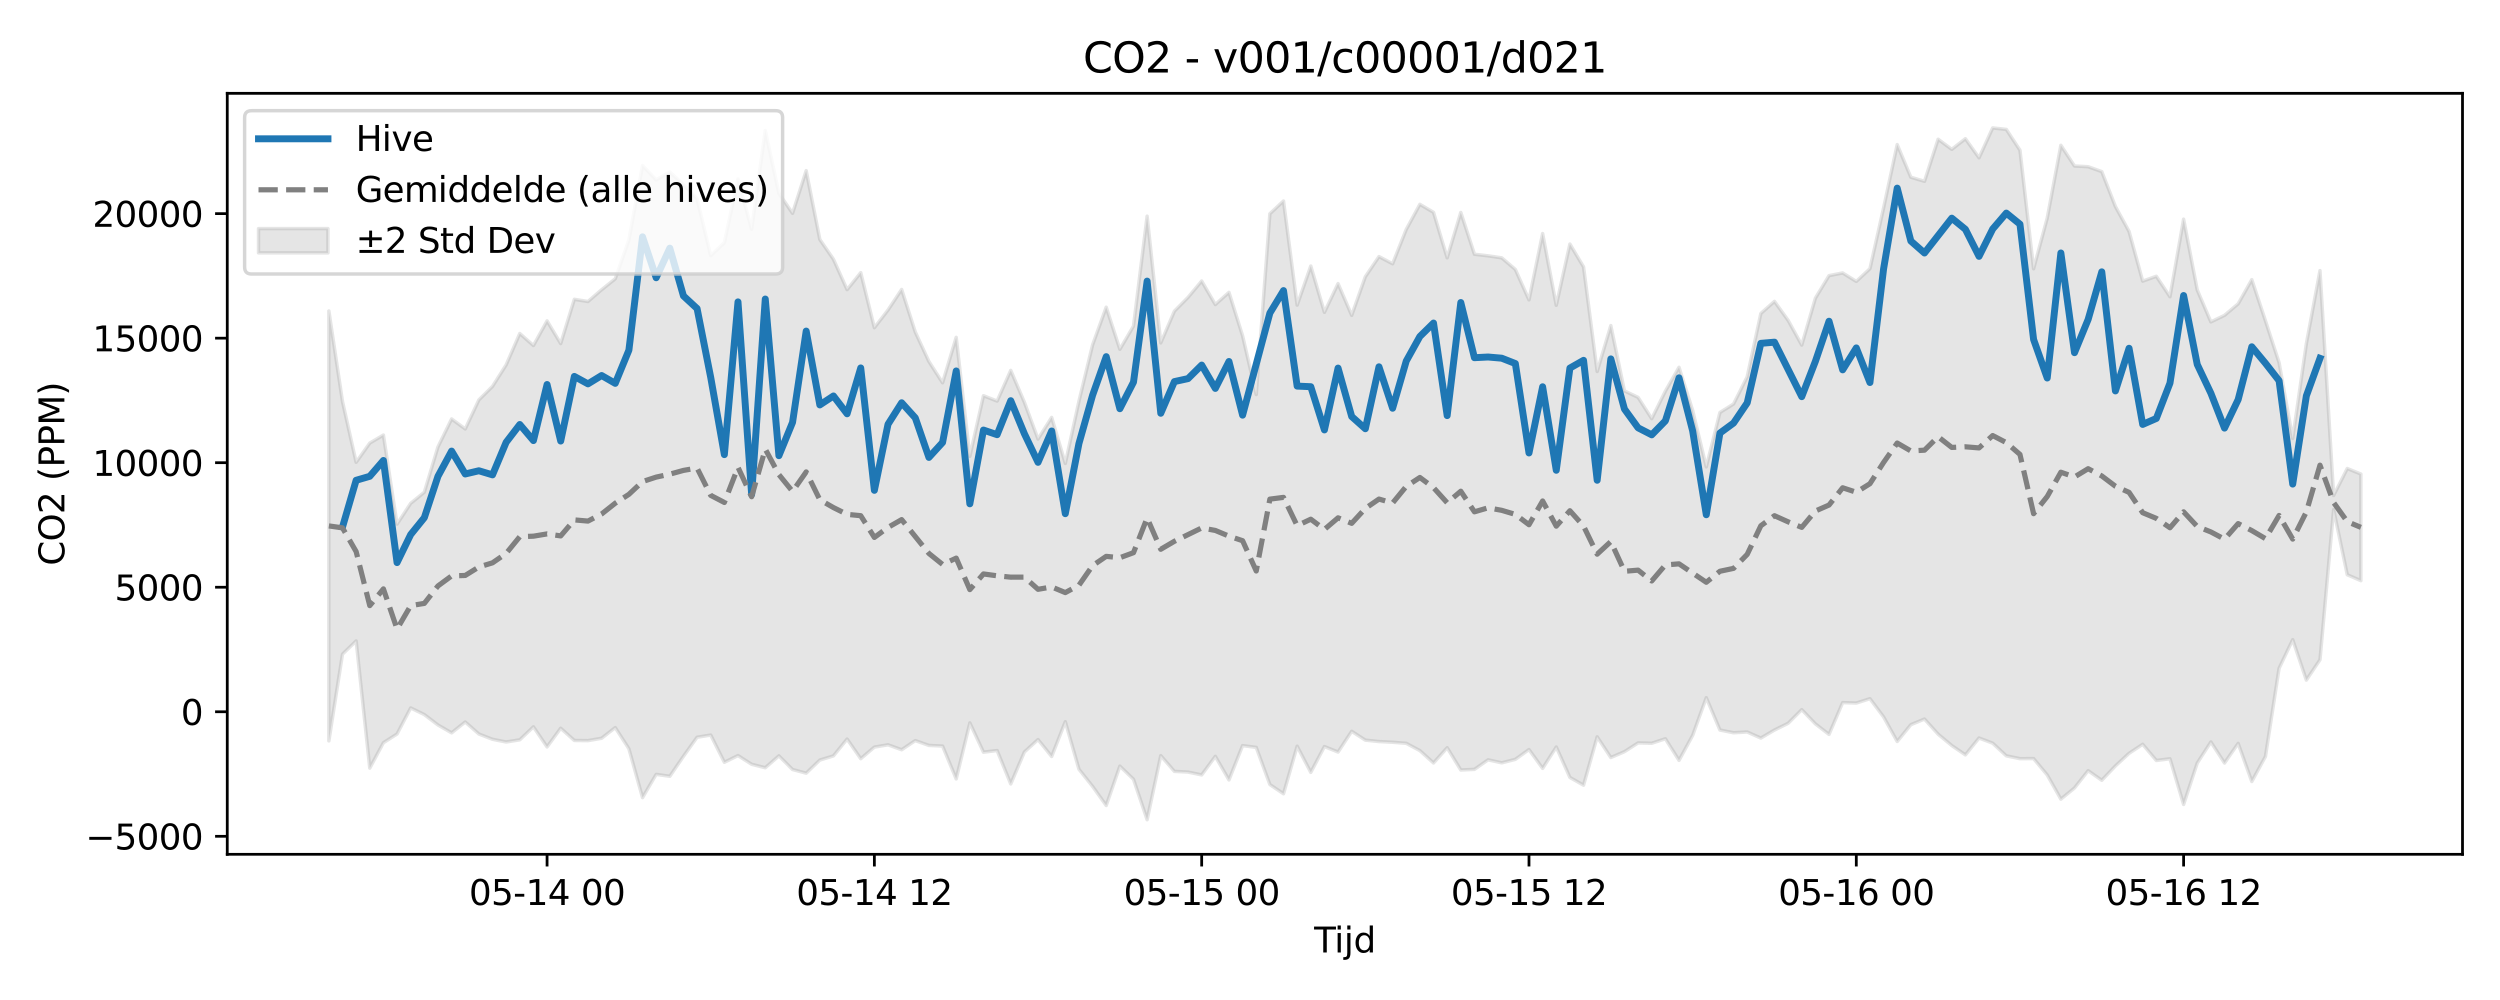 <?xml version="1.0" encoding="utf-8" standalone="no"?>
<!DOCTYPE svg PUBLIC "-//W3C//DTD SVG 1.1//EN"
  "http://www.w3.org/Graphics/SVG/1.1/DTD/svg11.dtd">
<svg xmlns:xlink="http://www.w3.org/1999/xlink" width="720pt" height="288pt" viewBox="0 0 720 288" xmlns="http://www.w3.org/2000/svg" version="1.1">
 <defs>
  <style type="text/css">*{stroke-linejoin: round; stroke-linecap: butt}</style>
 </defs>
 <g id="figure_1">
  <g id="patch_1">
   <path d="M 0 288 
L 720 288 
L 720 0 
L 0 0 
z
" style="fill: #ffffff"/>
  </g>
  <g id="axes_1">
   <g id="patch_2">
    <path d="M 65.45 246.04 
L 709.2 246.04 
L 709.2 26.88 
L 65.45 26.88 
z
" style="fill: #ffffff"/>
   </g>
   <g id="FillBetweenPolyCollection_1">
    <defs>
     <path id="ma32f257ff5" d="M 94.711 -198.447 
L 94.711 -74.626 
L 98.639 -99.602 
L 102.567 -103.414 
L 106.494 -66.781 
L 110.422 -74.093 
L 114.35 -76.608 
L 118.278 -84.115 
L 122.205 -82.2 
L 126.133 -79.205 
L 130.061 -76.936 
L 133.988 -80.07 
L 137.916 -76.602 
L 141.844 -75.081 
L 145.771 -74.31 
L 149.699 -74.932 
L 153.627 -78.669 
L 157.555 -72.883 
L 161.482 -78.271 
L 165.41 -74.74 
L 169.338 -74.696 
L 173.265 -75.38 
L 177.193 -78.455 
L 181.121 -72.366 
L 185.048 -58.282 
L 188.976 -64.98 
L 192.904 -64.428 
L 196.832 -70.179 
L 200.759 -75.676 
L 204.687 -76.299 
L 208.615 -68.459 
L 212.542 -70.396 
L 216.47 -67.886 
L 220.398 -66.885 
L 224.325 -70.323 
L 228.253 -66.376 
L 232.181 -65.325 
L 236.109 -69.101 
L 240.036 -70.3 
L 243.964 -75.153 
L 247.892 -69.49 
L 251.819 -72.833 
L 255.747 -73.496 
L 259.675 -72.071 
L 263.602 -74.712 
L 267.53 -73.316 
L 271.458 -73.139 
L 275.386 -63.67 
L 279.313 -79.808 
L 283.241 -71.37 
L 287.169 -71.847 
L 291.096 -62.222 
L 295.024 -71.43 
L 298.952 -75.004 
L 302.879 -70.126 
L 306.807 -80.148 
L 310.735 -66.465 
L 314.663 -61.518 
L 318.59 -56.016 
L 322.518 -67.358 
L 326.446 -63.566 
L 330.373 -51.922 
L 334.301 -70.375 
L 338.229 -65.839 
L 342.156 -65.643 
L 346.084 -64.826 
L 350.012 -70.174 
L 353.94 -63.376 
L 357.867 -73.263 
L 361.795 -72.746 
L 365.723 -62.05 
L 369.65 -59.396 
L 373.578 -73.09 
L 377.506 -65.553 
L 381.433 -72.99 
L 385.361 -71.408 
L 389.289 -77.386 
L 393.217 -74.839 
L 397.144 -74.431 
L 401.072 -74.228 
L 405 -73.925 
L 408.927 -71.822 
L 412.855 -68.265 
L 416.783 -72.653 
L 420.71 -66.238 
L 424.638 -66.418 
L 428.566 -69.169 
L 432.494 -68.306 
L 436.421 -69.302 
L 440.349 -72.132 
L 444.277 -66.703 
L 448.204 -72.861 
L 452.132 -64.097 
L 456.06 -61.862 
L 459.987 -75.792 
L 463.915 -69.828 
L 467.843 -71.517 
L 471.771 -74.045 
L 475.698 -73.94 
L 479.626 -75.235 
L 483.554 -69.012 
L 487.481 -76.202 
L 491.409 -87.072 
L 495.337 -77.752 
L 499.264 -76.963 
L 503.192 -77.187 
L 507.12 -75.434 
L 511.048 -77.743 
L 514.975 -79.683 
L 518.903 -83.624 
L 522.831 -79.524 
L 526.758 -76.484 
L 530.686 -85.646 
L 534.614 -85.521 
L 538.541 -86.777 
L 542.469 -81.529 
L 546.397 -74.449 
L 550.325 -79.289 
L 554.252 -80.915 
L 558.18 -76.555 
L 562.108 -73.286 
L 566.035 -70.595 
L 569.963 -75.454 
L 573.891 -73.965 
L 577.818 -70.311 
L 581.746 -69.505 
L 585.674 -69.524 
L 589.602 -64.808 
L 593.529 -57.842 
L 597.457 -61.063 
L 601.385 -66.044 
L 605.312 -63.276 
L 609.24 -67.404 
L 613.168 -71.04 
L 617.095 -73.646 
L 621.023 -68.979 
L 624.951 -69.474 
L 628.879 -56.308 
L 632.806 -68.233 
L 636.734 -74.312 
L 640.662 -68.246 
L 644.589 -73.902 
L 648.517 -62.924 
L 652.445 -70.121 
L 656.372 -95.517 
L 660.3 -103.771 
L 664.228 -92.13 
L 668.156 -97.988 
L 672.083 -141.243 
L 676.011 -122.466 
L 679.939 -120.766 
L 679.939 -151.469 
L 679.939 -151.469 
L 676.011 -153.074 
L 672.083 -145.294 
L 668.156 -210.074 
L 664.228 -189.001 
L 660.3 -161.713 
L 656.372 -183.57 
L 652.445 -195.626 
L 648.517 -207.461 
L 644.589 -200.502 
L 640.662 -197.186 
L 636.734 -195.291 
L 632.806 -204.503 
L 628.879 -224.881 
L 624.951 -202.535 
L 621.023 -208.434 
L 617.095 -207.035 
L 613.168 -221.353 
L 609.24 -228.522 
L 605.312 -238.578 
L 601.385 -239.986 
L 597.457 -240.192 
L 593.529 -246.159 
L 589.602 -225.201 
L 585.674 -210.596 
L 581.746 -244.747 
L 577.818 -250.734 
L 573.891 -251.158 
L 569.963 -242.551 
L 566.035 -248.047 
L 562.108 -244.994 
L 558.18 -247.901 
L 554.252 -235.784 
L 550.325 -236.961 
L 546.397 -246.359 
L 542.469 -228.104 
L 538.541 -210.613 
L 534.614 -206.952 
L 530.686 -209.394 
L 526.758 -208.617 
L 522.831 -202.129 
L 518.903 -188.618 
L 514.975 -195.745 
L 511.048 -201.209 
L 507.12 -197.718 
L 503.192 -179.487 
L 499.264 -171.655 
L 495.337 -169.2 
L 491.409 -153.536 
L 487.481 -169.801 
L 483.554 -182.22 
L 479.626 -175.342 
L 475.698 -167.423 
L 471.771 -173.556 
L 467.843 -175.422 
L 463.915 -194.235 
L 459.987 -181.004 
L 456.06 -211.136 
L 452.132 -217.717 
L 448.204 -200.076 
L 444.277 -220.736 
L 440.349 -201.631 
L 436.421 -210.402 
L 432.494 -213.745 
L 428.566 -214.321 
L 424.638 -214.778 
L 420.71 -226.817 
L 416.783 -213.743 
L 412.855 -226.844 
L 408.927 -229.158 
L 405 -221.926 
L 401.072 -212.033 
L 397.144 -214.105 
L 393.217 -208.302 
L 389.289 -197.178 
L 385.361 -206.328 
L 381.433 -198.048 
L 377.506 -211.383 
L 373.578 -200.125 
L 369.65 -230.116 
L 365.723 -226.444 
L 361.795 -174.367 
L 357.867 -191.289 
L 353.94 -203.805 
L 350.012 -200.29 
L 346.084 -207.072 
L 342.156 -202.358 
L 338.229 -198.39 
L 334.301 -189.245 
L 330.373 -225.744 
L 326.446 -194.085 
L 322.518 -187.406 
L 318.59 -199.525 
L 314.663 -188.665 
L 310.735 -172.435 
L 306.807 -154.523 
L 302.879 -167.793 
L 298.952 -161.553 
L 295.024 -172.149 
L 291.096 -181.331 
L 287.169 -172.491 
L 283.241 -174.036 
L 279.313 -156.578 
L 275.386 -190.845 
L 271.458 -177.748 
L 267.53 -183.89 
L 263.602 -192.369 
L 259.675 -204.636 
L 255.747 -198.715 
L 251.819 -193.614 
L 247.892 -209.475 
L 243.964 -204.58 
L 240.036 -213.331 
L 236.109 -219.032 
L 232.181 -238.853 
L 228.253 -226.566 
L 224.325 -232.303 
L 220.398 -250.433 
L 216.47 -222.001 
L 212.542 -236.45 
L 208.615 -218.122 
L 204.687 -214.371 
L 200.759 -230.733 
L 196.832 -234.868 
L 192.904 -238.453 
L 188.976 -236.205 
L 185.048 -240.324 
L 181.121 -218.889 
L 177.193 -207.709 
L 173.265 -204.557 
L 169.338 -201.164 
L 165.41 -201.804 
L 161.482 -189.048 
L 157.555 -195.589 
L 153.627 -188.488 
L 149.699 -191.953 
L 145.771 -182.917 
L 141.844 -176.728 
L 137.916 -172.826 
L 133.988 -164.465 
L 130.061 -167.34 
L 126.133 -159.29 
L 122.205 -146.241 
L 118.278 -143.046 
L 114.35 -137.051 
L 110.422 -162.708 
L 106.494 -160.389 
L 102.567 -154.866 
L 98.639 -172.359 
L 94.711 -198.447 
z
" style="stroke: #808080; stroke-opacity: 0.2"/>
    </defs>
    <g clip-path="url(#p69c8f4698e)">
     <use xlink:href="#ma32f257ff5" x="0" y="288" style="fill: #808080; fill-opacity: 0.2; stroke: #808080; stroke-opacity: 0.2"/>
    </g>
   </g>
   <g id="matplotlib.axis_1">
    <g id="xtick_1">
     <g id="line2d_1">
      <defs>
       <path id="mec4ea24f17" d="M 0 0 
L 0 3.5 
" style="stroke: #000000; stroke-width: 0.8"/>
      </defs>
      <g>
       <use xlink:href="#mec4ea24f17" x="157.555" y="246.04" style="stroke: #000000; stroke-width: 0.8"/>
      </g>
     </g>
     <g id="text_1">
      <!-- 05-14 00 -->
      <g transform="translate(135.074 260.638) scale(0.1 -0.1)">
       <defs>
        <path id="DejaVuSans-30" d="M 2034 4250 
Q 1547 4250 1301 3770 
Q 1056 3291 1056 2328 
Q 1056 1369 1301 889 
Q 1547 409 2034 409 
Q 2525 409 2770 889 
Q 3016 1369 3016 2328 
Q 3016 3291 2770 3770 
Q 2525 4250 2034 4250 
z
M 2034 4750 
Q 2819 4750 3233 4129 
Q 3647 3509 3647 2328 
Q 3647 1150 3233 529 
Q 2819 -91 2034 -91 
Q 1250 -91 836 529 
Q 422 1150 422 2328 
Q 422 3509 836 4129 
Q 1250 4750 2034 4750 
z
" transform="scale(0.016)"/>
        <path id="DejaVuSans-35" d="M 691 4666 
L 3169 4666 
L 3169 4134 
L 1269 4134 
L 1269 2991 
Q 1406 3038 1543 3061 
Q 1681 3084 1819 3084 
Q 2600 3084 3056 2656 
Q 3513 2228 3513 1497 
Q 3513 744 3044 326 
Q 2575 -91 1722 -91 
Q 1428 -91 1123 -41 
Q 819 9 494 109 
L 494 744 
Q 775 591 1075 516 
Q 1375 441 1709 441 
Q 2250 441 2565 725 
Q 2881 1009 2881 1497 
Q 2881 1984 2565 2268 
Q 2250 2553 1709 2553 
Q 1456 2553 1204 2497 
Q 953 2441 691 2322 
L 691 4666 
z
" transform="scale(0.016)"/>
        <path id="DejaVuSans-2d" d="M 313 2009 
L 1997 2009 
L 1997 1497 
L 313 1497 
L 313 2009 
z
" transform="scale(0.016)"/>
        <path id="DejaVuSans-31" d="M 794 531 
L 1825 531 
L 1825 4091 
L 703 3866 
L 703 4441 
L 1819 4666 
L 2450 4666 
L 2450 531 
L 3481 531 
L 3481 0 
L 794 0 
L 794 531 
z
" transform="scale(0.016)"/>
        <path id="DejaVuSans-34" d="M 2419 4116 
L 825 1625 
L 2419 1625 
L 2419 4116 
z
M 2253 4666 
L 3047 4666 
L 3047 1625 
L 3713 1625 
L 3713 1100 
L 3047 1100 
L 3047 0 
L 2419 0 
L 2419 1100 
L 313 1100 
L 313 1709 
L 2253 4666 
z
" transform="scale(0.016)"/>
        <path id="DejaVuSans-20" transform="scale(0.016)"/>
       </defs>
       <use xlink:href="#DejaVuSans-30"/>
       <use xlink:href="#DejaVuSans-35" transform="translate(63.623 0)"/>
       <use xlink:href="#DejaVuSans-2d" transform="translate(127.246 0)"/>
       <use xlink:href="#DejaVuSans-31" transform="translate(163.33 0)"/>
       <use xlink:href="#DejaVuSans-34" transform="translate(226.953 0)"/>
       <use xlink:href="#DejaVuSans-20" transform="translate(290.576 0)"/>
       <use xlink:href="#DejaVuSans-30" transform="translate(322.363 0)"/>
       <use xlink:href="#DejaVuSans-30" transform="translate(385.986 0)"/>
      </g>
     </g>
    </g>
    <g id="xtick_2">
     <g id="line2d_2">
      <g>
       <use xlink:href="#mec4ea24f17" x="251.819" y="246.04" style="stroke: #000000; stroke-width: 0.8"/>
      </g>
     </g>
     <g id="text_2">
      <!-- 05-14 12 -->
      <g transform="translate(229.339 260.638) scale(0.1 -0.1)">
       <defs>
        <path id="DejaVuSans-32" d="M 1228 531 
L 3431 531 
L 3431 0 
L 469 0 
L 469 531 
Q 828 903 1448 1529 
Q 2069 2156 2228 2338 
Q 2531 2678 2651 2914 
Q 2772 3150 2772 3378 
Q 2772 3750 2511 3984 
Q 2250 4219 1831 4219 
Q 1534 4219 1204 4116 
Q 875 4013 500 3803 
L 500 4441 
Q 881 4594 1212 4672 
Q 1544 4750 1819 4750 
Q 2544 4750 2975 4387 
Q 3406 4025 3406 3419 
Q 3406 3131 3298 2873 
Q 3191 2616 2906 2266 
Q 2828 2175 2409 1742 
Q 1991 1309 1228 531 
z
" transform="scale(0.016)"/>
       </defs>
       <use xlink:href="#DejaVuSans-30"/>
       <use xlink:href="#DejaVuSans-35" transform="translate(63.623 0)"/>
       <use xlink:href="#DejaVuSans-2d" transform="translate(127.246 0)"/>
       <use xlink:href="#DejaVuSans-31" transform="translate(163.33 0)"/>
       <use xlink:href="#DejaVuSans-34" transform="translate(226.953 0)"/>
       <use xlink:href="#DejaVuSans-20" transform="translate(290.576 0)"/>
       <use xlink:href="#DejaVuSans-31" transform="translate(322.363 0)"/>
       <use xlink:href="#DejaVuSans-32" transform="translate(385.986 0)"/>
      </g>
     </g>
    </g>
    <g id="xtick_3">
     <g id="line2d_3">
      <g>
       <use xlink:href="#mec4ea24f17" x="346.084" y="246.04" style="stroke: #000000; stroke-width: 0.8"/>
      </g>
     </g>
     <g id="text_3">
      <!-- 05-15 00 -->
      <g transform="translate(323.604 260.638) scale(0.1 -0.1)">
       <use xlink:href="#DejaVuSans-30"/>
       <use xlink:href="#DejaVuSans-35" transform="translate(63.623 0)"/>
       <use xlink:href="#DejaVuSans-2d" transform="translate(127.246 0)"/>
       <use xlink:href="#DejaVuSans-31" transform="translate(163.33 0)"/>
       <use xlink:href="#DejaVuSans-35" transform="translate(226.953 0)"/>
       <use xlink:href="#DejaVuSans-20" transform="translate(290.576 0)"/>
       <use xlink:href="#DejaVuSans-30" transform="translate(322.363 0)"/>
       <use xlink:href="#DejaVuSans-30" transform="translate(385.986 0)"/>
      </g>
     </g>
    </g>
    <g id="xtick_4">
     <g id="line2d_4">
      <g>
       <use xlink:href="#mec4ea24f17" x="440.349" y="246.04" style="stroke: #000000; stroke-width: 0.8"/>
      </g>
     </g>
     <g id="text_4">
      <!-- 05-15 12 -->
      <g transform="translate(417.868 260.638) scale(0.1 -0.1)">
       <use xlink:href="#DejaVuSans-30"/>
       <use xlink:href="#DejaVuSans-35" transform="translate(63.623 0)"/>
       <use xlink:href="#DejaVuSans-2d" transform="translate(127.246 0)"/>
       <use xlink:href="#DejaVuSans-31" transform="translate(163.33 0)"/>
       <use xlink:href="#DejaVuSans-35" transform="translate(226.953 0)"/>
       <use xlink:href="#DejaVuSans-20" transform="translate(290.576 0)"/>
       <use xlink:href="#DejaVuSans-31" transform="translate(322.363 0)"/>
       <use xlink:href="#DejaVuSans-32" transform="translate(385.986 0)"/>
      </g>
     </g>
    </g>
    <g id="xtick_5">
     <g id="line2d_5">
      <g>
       <use xlink:href="#mec4ea24f17" x="534.614" y="246.04" style="stroke: #000000; stroke-width: 0.8"/>
      </g>
     </g>
     <g id="text_5">
      <!-- 05-16 00 -->
      <g transform="translate(512.133 260.638) scale(0.1 -0.1)">
       <defs>
        <path id="DejaVuSans-36" d="M 2113 2584 
Q 1688 2584 1439 2293 
Q 1191 2003 1191 1497 
Q 1191 994 1439 701 
Q 1688 409 2113 409 
Q 2538 409 2786 701 
Q 3034 994 3034 1497 
Q 3034 2003 2786 2293 
Q 2538 2584 2113 2584 
z
M 3366 4563 
L 3366 3988 
Q 3128 4100 2886 4159 
Q 2644 4219 2406 4219 
Q 1781 4219 1451 3797 
Q 1122 3375 1075 2522 
Q 1259 2794 1537 2939 
Q 1816 3084 2150 3084 
Q 2853 3084 3261 2657 
Q 3669 2231 3669 1497 
Q 3669 778 3244 343 
Q 2819 -91 2113 -91 
Q 1303 -91 875 529 
Q 447 1150 447 2328 
Q 447 3434 972 4092 
Q 1497 4750 2381 4750 
Q 2619 4750 2861 4703 
Q 3103 4656 3366 4563 
z
" transform="scale(0.016)"/>
       </defs>
       <use xlink:href="#DejaVuSans-30"/>
       <use xlink:href="#DejaVuSans-35" transform="translate(63.623 0)"/>
       <use xlink:href="#DejaVuSans-2d" transform="translate(127.246 0)"/>
       <use xlink:href="#DejaVuSans-31" transform="translate(163.33 0)"/>
       <use xlink:href="#DejaVuSans-36" transform="translate(226.953 0)"/>
       <use xlink:href="#DejaVuSans-20" transform="translate(290.576 0)"/>
       <use xlink:href="#DejaVuSans-30" transform="translate(322.363 0)"/>
       <use xlink:href="#DejaVuSans-30" transform="translate(385.986 0)"/>
      </g>
     </g>
    </g>
    <g id="xtick_6">
     <g id="line2d_6">
      <g>
       <use xlink:href="#mec4ea24f17" x="628.879" y="246.04" style="stroke: #000000; stroke-width: 0.8"/>
      </g>
     </g>
     <g id="text_6">
      <!-- 05-16 12 -->
      <g transform="translate(606.398 260.638) scale(0.1 -0.1)">
       <use xlink:href="#DejaVuSans-30"/>
       <use xlink:href="#DejaVuSans-35" transform="translate(63.623 0)"/>
       <use xlink:href="#DejaVuSans-2d" transform="translate(127.246 0)"/>
       <use xlink:href="#DejaVuSans-31" transform="translate(163.33 0)"/>
       <use xlink:href="#DejaVuSans-36" transform="translate(226.953 0)"/>
       <use xlink:href="#DejaVuSans-20" transform="translate(290.576 0)"/>
       <use xlink:href="#DejaVuSans-31" transform="translate(322.363 0)"/>
       <use xlink:href="#DejaVuSans-32" transform="translate(385.986 0)"/>
      </g>
     </g>
    </g>
    <g id="text_7">
     <!-- Tijd -->
     <g transform="translate(378.475 274.317) scale(0.1 -0.1)">
      <defs>
       <path id="DejaVuSans-54" d="M -19 4666 
L 3928 4666 
L 3928 4134 
L 2272 4134 
L 2272 0 
L 1638 0 
L 1638 4134 
L -19 4134 
L -19 4666 
z
" transform="scale(0.016)"/>
       <path id="DejaVuSans-69" d="M 603 3500 
L 1178 3500 
L 1178 0 
L 603 0 
L 603 3500 
z
M 603 4863 
L 1178 4863 
L 1178 4134 
L 603 4134 
L 603 4863 
z
" transform="scale(0.016)"/>
       <path id="DejaVuSans-6a" d="M 603 3500 
L 1178 3500 
L 1178 -63 
Q 1178 -731 923 -1031 
Q 669 -1331 103 -1331 
L -116 -1331 
L -116 -844 
L 38 -844 
Q 366 -844 484 -692 
Q 603 -541 603 -63 
L 603 3500 
z
M 603 4863 
L 1178 4863 
L 1178 4134 
L 603 4134 
L 603 4863 
z
" transform="scale(0.016)"/>
       <path id="DejaVuSans-64" d="M 2906 2969 
L 2906 4863 
L 3481 4863 
L 3481 0 
L 2906 0 
L 2906 525 
Q 2725 213 2448 61 
Q 2172 -91 1784 -91 
Q 1150 -91 751 415 
Q 353 922 353 1747 
Q 353 2572 751 3078 
Q 1150 3584 1784 3584 
Q 2172 3584 2448 3432 
Q 2725 3281 2906 2969 
z
M 947 1747 
Q 947 1113 1208 752 
Q 1469 391 1925 391 
Q 2381 391 2643 752 
Q 2906 1113 2906 1747 
Q 2906 2381 2643 2742 
Q 2381 3103 1925 3103 
Q 1469 3103 1208 2742 
Q 947 2381 947 1747 
z
" transform="scale(0.016)"/>
      </defs>
      <use xlink:href="#DejaVuSans-54"/>
      <use xlink:href="#DejaVuSans-69" transform="translate(57.959 0)"/>
      <use xlink:href="#DejaVuSans-6a" transform="translate(85.742 0)"/>
      <use xlink:href="#DejaVuSans-64" transform="translate(113.525 0)"/>
     </g>
    </g>
   </g>
   <g id="matplotlib.axis_2">
    <g id="ytick_1">
     <g id="line2d_7">
      <defs>
       <path id="m0664be6780" d="M 0 0 
L -3.5 0 
" style="stroke: #000000; stroke-width: 0.8"/>
      </defs>
      <g>
       <use xlink:href="#m0664be6780" x="65.45" y="240.855" style="stroke: #000000; stroke-width: 0.8"/>
      </g>
     </g>
     <g id="text_8">
      <!-- −5000 -->
      <g transform="translate(24.62 244.654) scale(0.1 -0.1)">
       <defs>
        <path id="DejaVuSans-2212" d="M 678 2272 
L 4684 2272 
L 4684 1741 
L 678 1741 
L 678 2272 
z
" transform="scale(0.016)"/>
       </defs>
       <use xlink:href="#DejaVuSans-2212"/>
       <use xlink:href="#DejaVuSans-35" transform="translate(83.789 0)"/>
       <use xlink:href="#DejaVuSans-30" transform="translate(147.412 0)"/>
       <use xlink:href="#DejaVuSans-30" transform="translate(211.035 0)"/>
       <use xlink:href="#DejaVuSans-30" transform="translate(274.658 0)"/>
      </g>
     </g>
    </g>
    <g id="ytick_2">
     <g id="line2d_8">
      <g>
       <use xlink:href="#m0664be6780" x="65.45" y="204.989" style="stroke: #000000; stroke-width: 0.8"/>
      </g>
     </g>
     <g id="text_9">
      <!-- 0 -->
      <g transform="translate(52.087 208.788) scale(0.1 -0.1)">
       <use xlink:href="#DejaVuSans-30"/>
      </g>
     </g>
    </g>
    <g id="ytick_3">
     <g id="line2d_9">
      <g>
       <use xlink:href="#m0664be6780" x="65.45" y="169.124" style="stroke: #000000; stroke-width: 0.8"/>
      </g>
     </g>
     <g id="text_10">
      <!-- 5000 -->
      <g transform="translate(33 172.923) scale(0.1 -0.1)">
       <use xlink:href="#DejaVuSans-35"/>
       <use xlink:href="#DejaVuSans-30" transform="translate(63.623 0)"/>
       <use xlink:href="#DejaVuSans-30" transform="translate(127.246 0)"/>
       <use xlink:href="#DejaVuSans-30" transform="translate(190.869 0)"/>
      </g>
     </g>
    </g>
    <g id="ytick_4">
     <g id="line2d_10">
      <g>
       <use xlink:href="#m0664be6780" x="65.45" y="133.259" style="stroke: #000000; stroke-width: 0.8"/>
      </g>
     </g>
     <g id="text_11">
      <!-- 10000 -->
      <g transform="translate(26.637 137.058) scale(0.1 -0.1)">
       <use xlink:href="#DejaVuSans-31"/>
       <use xlink:href="#DejaVuSans-30" transform="translate(63.623 0)"/>
       <use xlink:href="#DejaVuSans-30" transform="translate(127.246 0)"/>
       <use xlink:href="#DejaVuSans-30" transform="translate(190.869 0)"/>
       <use xlink:href="#DejaVuSans-30" transform="translate(254.492 0)"/>
      </g>
     </g>
    </g>
    <g id="ytick_5">
     <g id="line2d_11">
      <g>
       <use xlink:href="#m0664be6780" x="65.45" y="97.393" style="stroke: #000000; stroke-width: 0.8"/>
      </g>
     </g>
     <g id="text_12">
      <!-- 15000 -->
      <g transform="translate(26.637 101.192) scale(0.1 -0.1)">
       <use xlink:href="#DejaVuSans-31"/>
       <use xlink:href="#DejaVuSans-35" transform="translate(63.623 0)"/>
       <use xlink:href="#DejaVuSans-30" transform="translate(127.246 0)"/>
       <use xlink:href="#DejaVuSans-30" transform="translate(190.869 0)"/>
       <use xlink:href="#DejaVuSans-30" transform="translate(254.492 0)"/>
      </g>
     </g>
    </g>
    <g id="ytick_6">
     <g id="line2d_12">
      <g>
       <use xlink:href="#m0664be6780" x="65.45" y="61.528" style="stroke: #000000; stroke-width: 0.8"/>
      </g>
     </g>
     <g id="text_13">
      <!-- 20000 -->
      <g transform="translate(26.637 65.327) scale(0.1 -0.1)">
       <use xlink:href="#DejaVuSans-32"/>
       <use xlink:href="#DejaVuSans-30" transform="translate(63.623 0)"/>
       <use xlink:href="#DejaVuSans-30" transform="translate(127.246 0)"/>
       <use xlink:href="#DejaVuSans-30" transform="translate(190.869 0)"/>
       <use xlink:href="#DejaVuSans-30" transform="translate(254.492 0)"/>
      </g>
     </g>
    </g>
    <g id="text_14">
     <!-- CO2 (PPM) -->
     <g transform="translate(18.541 162.903) rotate(-90) scale(0.1 -0.1)">
      <defs>
       <path id="DejaVuSans-43" d="M 4122 4306 
L 4122 3641 
Q 3803 3938 3442 4084 
Q 3081 4231 2675 4231 
Q 1875 4231 1450 3742 
Q 1025 3253 1025 2328 
Q 1025 1406 1450 917 
Q 1875 428 2675 428 
Q 3081 428 3442 575 
Q 3803 722 4122 1019 
L 4122 359 
Q 3791 134 3420 21 
Q 3050 -91 2638 -91 
Q 1578 -91 968 557 
Q 359 1206 359 2328 
Q 359 3453 968 4101 
Q 1578 4750 2638 4750 
Q 3056 4750 3426 4639 
Q 3797 4528 4122 4306 
z
" transform="scale(0.016)"/>
       <path id="DejaVuSans-4f" d="M 2522 4238 
Q 1834 4238 1429 3725 
Q 1025 3213 1025 2328 
Q 1025 1447 1429 934 
Q 1834 422 2522 422 
Q 3209 422 3611 934 
Q 4013 1447 4013 2328 
Q 4013 3213 3611 3725 
Q 3209 4238 2522 4238 
z
M 2522 4750 
Q 3503 4750 4090 4092 
Q 4678 3434 4678 2328 
Q 4678 1225 4090 567 
Q 3503 -91 2522 -91 
Q 1538 -91 948 565 
Q 359 1222 359 2328 
Q 359 3434 948 4092 
Q 1538 4750 2522 4750 
z
" transform="scale(0.016)"/>
       <path id="DejaVuSans-28" d="M 1984 4856 
Q 1566 4138 1362 3434 
Q 1159 2731 1159 2009 
Q 1159 1288 1364 580 
Q 1569 -128 1984 -844 
L 1484 -844 
Q 1016 -109 783 600 
Q 550 1309 550 2009 
Q 550 2706 781 3412 
Q 1013 4119 1484 4856 
L 1984 4856 
z
" transform="scale(0.016)"/>
       <path id="DejaVuSans-50" d="M 1259 4147 
L 1259 2394 
L 2053 2394 
Q 2494 2394 2734 2622 
Q 2975 2850 2975 3272 
Q 2975 3691 2734 3919 
Q 2494 4147 2053 4147 
L 1259 4147 
z
M 628 4666 
L 2053 4666 
Q 2838 4666 3239 4311 
Q 3641 3956 3641 3272 
Q 3641 2581 3239 2228 
Q 2838 1875 2053 1875 
L 1259 1875 
L 1259 0 
L 628 0 
L 628 4666 
z
" transform="scale(0.016)"/>
       <path id="DejaVuSans-4d" d="M 628 4666 
L 1569 4666 
L 2759 1491 
L 3956 4666 
L 4897 4666 
L 4897 0 
L 4281 0 
L 4281 4097 
L 3078 897 
L 2444 897 
L 1241 4097 
L 1241 0 
L 628 0 
L 628 4666 
z
" transform="scale(0.016)"/>
       <path id="DejaVuSans-29" d="M 513 4856 
L 1013 4856 
Q 1481 4119 1714 3412 
Q 1947 2706 1947 2009 
Q 1947 1309 1714 600 
Q 1481 -109 1013 -844 
L 513 -844 
Q 928 -128 1133 580 
Q 1338 1288 1338 2009 
Q 1338 2731 1133 3434 
Q 928 4138 513 4856 
z
" transform="scale(0.016)"/>
      </defs>
      <use xlink:href="#DejaVuSans-43"/>
      <use xlink:href="#DejaVuSans-4f" transform="translate(69.824 0)"/>
      <use xlink:href="#DejaVuSans-32" transform="translate(148.535 0)"/>
      <use xlink:href="#DejaVuSans-20" transform="translate(212.158 0)"/>
      <use xlink:href="#DejaVuSans-28" transform="translate(243.945 0)"/>
      <use xlink:href="#DejaVuSans-50" transform="translate(282.959 0)"/>
      <use xlink:href="#DejaVuSans-50" transform="translate(343.262 0)"/>
      <use xlink:href="#DejaVuSans-4d" transform="translate(403.564 0)"/>
      <use xlink:href="#DejaVuSans-29" transform="translate(489.844 0)"/>
     </g>
    </g>
   </g>
   <g id="line2d_13">
    <path d="M 98.639 151.79 
L 102.567 138.323 
L 106.494 137.177 
L 110.422 132.618 
L 114.35 162.023 
L 118.278 153.953 
L 122.205 149.089 
L 126.133 137.177 
L 130.061 129.916 
L 133.988 136.508 
L 137.916 135.578 
L 141.844 136.761 
L 145.771 127.377 
L 149.699 122.257 
L 153.627 126.886 
L 157.555 110.742 
L 161.482 127.02 
L 165.41 108.409 
L 169.338 110.551 
L 173.265 108.148 
L 177.193 110.405 
L 181.121 100.853 
L 185.048 68.213 
L 188.976 79.988 
L 192.904 71.477 
L 196.832 85.22 
L 200.759 88.864 
L 204.687 108.696 
L 208.615 130.93 
L 212.542 86.947 
L 216.47 142.383 
L 220.398 86.124 
L 224.325 131.236 
L 228.253 121.642 
L 232.181 95.354 
L 236.109 116.619 
L 240.036 114.039 
L 243.964 119.171 
L 247.892 105.967 
L 251.819 141.213 
L 255.747 122.193 
L 259.675 115.998 
L 263.602 120.345 
L 267.53 131.735 
L 271.458 127.434 
L 275.386 106.837 
L 279.313 145.098 
L 283.241 123.857 
L 287.169 125.189 
L 291.096 115.401 
L 295.024 124.916 
L 298.952 133.151 
L 302.879 124.127 
L 306.807 147.939 
L 310.735 127.73 
L 314.663 113.827 
L 318.59 102.72 
L 322.518 117.71 
L 326.446 110.063 
L 330.373 80.962 
L 334.301 119.02 
L 338.229 109.898 
L 342.156 109.04 
L 346.084 105.145 
L 350.012 111.864 
L 353.94 104.112 
L 357.867 119.565 
L 365.723 90.163 
L 369.65 83.693 
L 373.578 111.197 
L 377.506 111.37 
L 381.433 123.815 
L 385.361 106.012 
L 389.289 119.962 
L 393.217 123.477 
L 397.144 105.642 
L 401.072 117.573 
L 405 103.978 
L 408.927 96.898 
L 412.855 93.037 
L 416.783 119.692 
L 420.71 87.129 
L 424.638 103.017 
L 428.566 102.818 
L 432.494 103.158 
L 436.421 104.698 
L 440.349 130.451 
L 444.277 111.393 
L 448.204 135.437 
L 452.132 106.01 
L 456.06 103.777 
L 459.987 138.312 
L 463.915 103.368 
L 467.843 117.805 
L 471.771 123.213 
L 475.698 125.232 
L 479.626 121.215 
L 483.554 108.816 
L 487.481 124.087 
L 491.409 148.243 
L 495.337 124.723 
L 499.264 121.841 
L 503.192 116.038 
L 507.12 98.883 
L 511.048 98.543 
L 518.903 114.238 
L 522.831 104.069 
L 526.758 92.518 
L 530.686 106.513 
L 534.614 100.2 
L 538.541 110.164 
L 542.469 77.457 
L 546.397 54.185 
L 550.325 69.416 
L 554.252 72.864 
L 562.108 62.833 
L 566.035 66.04 
L 569.963 73.83 
L 573.891 65.958 
L 577.818 61.372 
L 581.746 64.56 
L 585.674 97.769 
L 589.602 108.867 
L 593.529 72.858 
L 597.457 101.568 
L 601.385 91.997 
L 605.312 78.291 
L 609.24 112.586 
L 613.168 100.305 
L 617.095 122.234 
L 621.023 120.514 
L 624.951 110.338 
L 628.879 85.113 
L 632.806 104.964 
L 636.734 113.253 
L 640.662 123.293 
L 644.589 115.08 
L 648.517 99.875 
L 652.445 104.612 
L 656.372 109.638 
L 660.3 139.413 
L 664.228 114.013 
L 668.156 103.189 
L 668.156 103.189 
" clip-path="url(#p69c8f4698e)" style="fill: none; stroke: #1f77b4; stroke-width: 2; stroke-linecap: square"/>
   </g>
   <g id="line2d_14">
    <path d="M 94.711 151.464 
L 98.639 152.02 
L 102.567 158.86 
L 106.494 174.415 
L 110.422 169.599 
L 114.35 181.17 
L 118.278 174.419 
L 122.205 173.779 
L 126.133 168.752 
L 130.061 165.862 
L 133.988 165.732 
L 137.916 163.286 
L 141.844 162.095 
L 145.771 159.387 
L 149.699 154.557 
L 153.627 154.421 
L 157.555 153.764 
L 161.482 154.341 
L 165.41 149.728 
L 169.338 150.07 
L 173.265 148.031 
L 177.193 144.918 
L 181.121 142.372 
L 185.048 138.697 
L 188.976 137.408 
L 192.904 136.56 
L 196.832 135.476 
L 200.759 134.796 
L 204.687 142.665 
L 208.615 144.71 
L 212.542 134.577 
L 216.47 143.056 
L 220.398 129.341 
L 224.325 136.687 
L 228.253 141.529 
L 232.181 135.911 
L 236.109 143.934 
L 240.036 146.184 
L 243.964 148.134 
L 247.892 148.518 
L 251.819 154.777 
L 255.747 151.894 
L 259.675 149.646 
L 267.53 159.397 
L 271.458 162.557 
L 275.386 160.742 
L 279.313 169.807 
L 283.241 165.297 
L 287.169 165.831 
L 291.096 166.223 
L 295.024 166.211 
L 298.952 169.722 
L 302.879 169.04 
L 306.807 170.665 
L 310.735 168.55 
L 314.663 162.908 
L 318.59 160.23 
L 322.518 160.618 
L 326.446 159.174 
L 330.373 149.167 
L 334.301 158.19 
L 338.229 155.886 
L 346.084 152.051 
L 350.012 152.768 
L 353.94 154.41 
L 357.867 155.724 
L 361.795 164.443 
L 365.723 143.753 
L 369.65 143.244 
L 373.578 151.393 
L 377.506 149.532 
L 381.433 152.481 
L 385.361 149.132 
L 389.289 150.718 
L 393.217 146.43 
L 397.144 143.732 
L 401.072 144.87 
L 405 140.074 
L 408.927 137.51 
L 412.855 140.446 
L 416.783 144.802 
L 420.71 141.472 
L 424.638 147.402 
L 428.566 146.255 
L 432.494 146.974 
L 436.421 148.148 
L 440.349 151.118 
L 444.277 144.281 
L 448.204 151.532 
L 452.132 147.093 
L 456.06 151.501 
L 459.987 159.602 
L 463.915 155.969 
L 467.843 164.531 
L 471.771 164.2 
L 475.698 167.318 
L 479.626 162.712 
L 483.554 162.384 
L 491.409 167.696 
L 495.337 164.524 
L 499.264 163.691 
L 503.192 159.663 
L 507.12 151.424 
L 511.048 148.524 
L 514.975 150.286 
L 518.903 151.879 
L 522.831 147.174 
L 526.758 145.45 
L 530.686 140.48 
L 534.614 141.764 
L 538.541 139.305 
L 542.469 133.184 
L 546.397 127.596 
L 550.325 129.875 
L 554.252 129.65 
L 558.18 125.772 
L 562.108 128.86 
L 566.035 128.679 
L 569.963 128.998 
L 573.891 125.439 
L 577.818 127.477 
L 581.746 130.874 
L 585.674 147.94 
L 589.602 142.995 
L 593.529 135.999 
L 597.457 137.372 
L 601.385 134.985 
L 605.312 137.073 
L 609.24 140.037 
L 613.168 141.803 
L 617.095 147.66 
L 621.023 149.294 
L 624.951 151.995 
L 628.879 147.406 
L 632.806 151.632 
L 636.734 153.199 
L 640.662 155.284 
L 644.589 150.798 
L 648.517 152.808 
L 652.445 155.126 
L 656.372 148.456 
L 660.3 155.258 
L 664.228 147.435 
L 668.156 133.969 
L 672.083 144.732 
L 676.011 150.23 
L 679.939 151.882 
L 679.939 151.882 
" clip-path="url(#p69c8f4698e)" style="fill: none; stroke-dasharray: 5.55,2.4; stroke-dashoffset: 0; stroke: #808080; stroke-width: 1.5"/>
   </g>
   <g id="patch_3">
    <path d="M 65.45 246.04 
L 65.45 26.88 
" style="fill: none; stroke: #000000; stroke-width: 0.8; stroke-linejoin: miter; stroke-linecap: square"/>
   </g>
   <g id="patch_4">
    <path d="M 709.2 246.04 
L 709.2 26.88 
" style="fill: none; stroke: #000000; stroke-width: 0.8; stroke-linejoin: miter; stroke-linecap: square"/>
   </g>
   <g id="patch_5">
    <path d="M 65.45 246.04 
L 709.2 246.04 
" style="fill: none; stroke: #000000; stroke-width: 0.8; stroke-linejoin: miter; stroke-linecap: square"/>
   </g>
   <g id="patch_6">
    <path d="M 65.45 26.88 
L 709.2 26.88 
" style="fill: none; stroke: #000000; stroke-width: 0.8; stroke-linejoin: miter; stroke-linecap: square"/>
   </g>
   <g id="text_15">
    <!-- CO2 - v001/c00001/d021 -->
    <g transform="translate(311.922 20.88) scale(0.12 -0.12)">
     <defs>
      <path id="DejaVuSans-76" d="M 191 3500 
L 800 3500 
L 1894 563 
L 2988 3500 
L 3597 3500 
L 2284 0 
L 1503 0 
L 191 3500 
z
" transform="scale(0.016)"/>
      <path id="DejaVuSans-2f" d="M 1625 4666 
L 2156 4666 
L 531 -594 
L 0 -594 
L 1625 4666 
z
" transform="scale(0.016)"/>
      <path id="DejaVuSans-63" d="M 3122 3366 
L 3122 2828 
Q 2878 2963 2633 3030 
Q 2388 3097 2138 3097 
Q 1578 3097 1268 2742 
Q 959 2388 959 1747 
Q 959 1106 1268 751 
Q 1578 397 2138 397 
Q 2388 397 2633 464 
Q 2878 531 3122 666 
L 3122 134 
Q 2881 22 2623 -34 
Q 2366 -91 2075 -91 
Q 1284 -91 818 406 
Q 353 903 353 1747 
Q 353 2603 823 3093 
Q 1294 3584 2113 3584 
Q 2378 3584 2631 3529 
Q 2884 3475 3122 3366 
z
" transform="scale(0.016)"/>
     </defs>
     <use xlink:href="#DejaVuSans-43"/>
     <use xlink:href="#DejaVuSans-4f" transform="translate(69.824 0)"/>
     <use xlink:href="#DejaVuSans-32" transform="translate(148.535 0)"/>
     <use xlink:href="#DejaVuSans-20" transform="translate(212.158 0)"/>
     <use xlink:href="#DejaVuSans-2d" transform="translate(243.945 0)"/>
     <use xlink:href="#DejaVuSans-20" transform="translate(280.029 0)"/>
     <use xlink:href="#DejaVuSans-76" transform="translate(311.816 0)"/>
     <use xlink:href="#DejaVuSans-30" transform="translate(370.996 0)"/>
     <use xlink:href="#DejaVuSans-30" transform="translate(434.619 0)"/>
     <use xlink:href="#DejaVuSans-31" transform="translate(498.242 0)"/>
     <use xlink:href="#DejaVuSans-2f" transform="translate(561.865 0)"/>
     <use xlink:href="#DejaVuSans-63" transform="translate(595.557 0)"/>
     <use xlink:href="#DejaVuSans-30" transform="translate(650.537 0)"/>
     <use xlink:href="#DejaVuSans-30" transform="translate(714.16 0)"/>
     <use xlink:href="#DejaVuSans-30" transform="translate(777.783 0)"/>
     <use xlink:href="#DejaVuSans-30" transform="translate(841.406 0)"/>
     <use xlink:href="#DejaVuSans-31" transform="translate(905.029 0)"/>
     <use xlink:href="#DejaVuSans-2f" transform="translate(968.652 0)"/>
     <use xlink:href="#DejaVuSans-64" transform="translate(1002.344 0)"/>
     <use xlink:href="#DejaVuSans-30" transform="translate(1065.82 0)"/>
     <use xlink:href="#DejaVuSans-32" transform="translate(1129.443 0)"/>
     <use xlink:href="#DejaVuSans-31" transform="translate(1193.066 0)"/>
    </g>
   </g>
   <g id="legend_1">
    <g id="patch_7">
     <path d="M 72.45 78.914 
L 223.394 78.914 
Q 225.394 78.914 225.394 76.914 
L 225.394 33.88 
Q 225.394 31.88 223.394 31.88 
L 72.45 31.88 
Q 70.45 31.88 70.45 33.88 
L 70.45 76.914 
Q 70.45 78.914 72.45 78.914 
z
" style="fill: #ffffff; opacity: 0.8; stroke: #cccccc; stroke-linejoin: miter"/>
    </g>
    <g id="line2d_15">
     <path d="M 74.45 39.978 
L 84.45 39.978 
L 94.45 39.978 
" style="fill: none; stroke: #1f77b4; stroke-width: 2; stroke-linecap: square"/>
    </g>
    <g id="text_16">
     <!-- Hive -->
     <g transform="translate(102.45 43.478) scale(0.1 -0.1)">
      <defs>
       <path id="DejaVuSans-48" d="M 628 4666 
L 1259 4666 
L 1259 2753 
L 3553 2753 
L 3553 4666 
L 4184 4666 
L 4184 0 
L 3553 0 
L 3553 2222 
L 1259 2222 
L 1259 0 
L 628 0 
L 628 4666 
z
" transform="scale(0.016)"/>
       <path id="DejaVuSans-65" d="M 3597 1894 
L 3597 1613 
L 953 1613 
Q 991 1019 1311 708 
Q 1631 397 2203 397 
Q 2534 397 2845 478 
Q 3156 559 3463 722 
L 3463 178 
Q 3153 47 2828 -22 
Q 2503 -91 2169 -91 
Q 1331 -91 842 396 
Q 353 884 353 1716 
Q 353 2575 817 3079 
Q 1281 3584 2069 3584 
Q 2775 3584 3186 3129 
Q 3597 2675 3597 1894 
z
M 3022 2063 
Q 3016 2534 2758 2815 
Q 2500 3097 2075 3097 
Q 1594 3097 1305 2825 
Q 1016 2553 972 2059 
L 3022 2063 
z
" transform="scale(0.016)"/>
      </defs>
      <use xlink:href="#DejaVuSans-48"/>
      <use xlink:href="#DejaVuSans-69" transform="translate(75.195 0)"/>
      <use xlink:href="#DejaVuSans-76" transform="translate(102.979 0)"/>
      <use xlink:href="#DejaVuSans-65" transform="translate(162.158 0)"/>
     </g>
    </g>
    <g id="line2d_16">
     <path d="M 74.45 54.657 
L 84.45 54.657 
L 94.45 54.657 
" style="fill: none; stroke-dasharray: 5.55,2.4; stroke-dashoffset: 0; stroke: #808080; stroke-width: 1.5"/>
    </g>
    <g id="text_17">
     <!-- Gemiddelde (alle hives) -->
     <g transform="translate(102.45 58.157) scale(0.1 -0.1)">
      <defs>
       <path id="DejaVuSans-47" d="M 3809 666 
L 3809 1919 
L 2778 1919 
L 2778 2438 
L 4434 2438 
L 4434 434 
Q 4069 175 3628 42 
Q 3188 -91 2688 -91 
Q 1594 -91 976 548 
Q 359 1188 359 2328 
Q 359 3472 976 4111 
Q 1594 4750 2688 4750 
Q 3144 4750 3555 4637 
Q 3966 4525 4313 4306 
L 4313 3634 
Q 3963 3931 3569 4081 
Q 3175 4231 2741 4231 
Q 1884 4231 1454 3753 
Q 1025 3275 1025 2328 
Q 1025 1384 1454 906 
Q 1884 428 2741 428 
Q 3075 428 3337 486 
Q 3600 544 3809 666 
z
" transform="scale(0.016)"/>
       <path id="DejaVuSans-6d" d="M 3328 2828 
Q 3544 3216 3844 3400 
Q 4144 3584 4550 3584 
Q 5097 3584 5394 3201 
Q 5691 2819 5691 2113 
L 5691 0 
L 5113 0 
L 5113 2094 
Q 5113 2597 4934 2840 
Q 4756 3084 4391 3084 
Q 3944 3084 3684 2787 
Q 3425 2491 3425 1978 
L 3425 0 
L 2847 0 
L 2847 2094 
Q 2847 2600 2669 2842 
Q 2491 3084 2119 3084 
Q 1678 3084 1418 2786 
Q 1159 2488 1159 1978 
L 1159 0 
L 581 0 
L 581 3500 
L 1159 3500 
L 1159 2956 
Q 1356 3278 1631 3431 
Q 1906 3584 2284 3584 
Q 2666 3584 2933 3390 
Q 3200 3197 3328 2828 
z
" transform="scale(0.016)"/>
       <path id="DejaVuSans-6c" d="M 603 4863 
L 1178 4863 
L 1178 0 
L 603 0 
L 603 4863 
z
" transform="scale(0.016)"/>
       <path id="DejaVuSans-61" d="M 2194 1759 
Q 1497 1759 1228 1600 
Q 959 1441 959 1056 
Q 959 750 1161 570 
Q 1363 391 1709 391 
Q 2188 391 2477 730 
Q 2766 1069 2766 1631 
L 2766 1759 
L 2194 1759 
z
M 3341 1997 
L 3341 0 
L 2766 0 
L 2766 531 
Q 2569 213 2275 61 
Q 1981 -91 1556 -91 
Q 1019 -91 701 211 
Q 384 513 384 1019 
Q 384 1609 779 1909 
Q 1175 2209 1959 2209 
L 2766 2209 
L 2766 2266 
Q 2766 2663 2505 2880 
Q 2244 3097 1772 3097 
Q 1472 3097 1187 3025 
Q 903 2953 641 2809 
L 641 3341 
Q 956 3463 1253 3523 
Q 1550 3584 1831 3584 
Q 2591 3584 2966 3190 
Q 3341 2797 3341 1997 
z
" transform="scale(0.016)"/>
       <path id="DejaVuSans-68" d="M 3513 2113 
L 3513 0 
L 2938 0 
L 2938 2094 
Q 2938 2591 2744 2837 
Q 2550 3084 2163 3084 
Q 1697 3084 1428 2787 
Q 1159 2491 1159 1978 
L 1159 0 
L 581 0 
L 581 4863 
L 1159 4863 
L 1159 2956 
Q 1366 3272 1645 3428 
Q 1925 3584 2291 3584 
Q 2894 3584 3203 3211 
Q 3513 2838 3513 2113 
z
" transform="scale(0.016)"/>
       <path id="DejaVuSans-73" d="M 2834 3397 
L 2834 2853 
Q 2591 2978 2328 3040 
Q 2066 3103 1784 3103 
Q 1356 3103 1142 2972 
Q 928 2841 928 2578 
Q 928 2378 1081 2264 
Q 1234 2150 1697 2047 
L 1894 2003 
Q 2506 1872 2764 1633 
Q 3022 1394 3022 966 
Q 3022 478 2636 193 
Q 2250 -91 1575 -91 
Q 1294 -91 989 -36 
Q 684 19 347 128 
L 347 722 
Q 666 556 975 473 
Q 1284 391 1588 391 
Q 1994 391 2212 530 
Q 2431 669 2431 922 
Q 2431 1156 2273 1281 
Q 2116 1406 1581 1522 
L 1381 1569 
Q 847 1681 609 1914 
Q 372 2147 372 2553 
Q 372 3047 722 3315 
Q 1072 3584 1716 3584 
Q 2034 3584 2315 3537 
Q 2597 3491 2834 3397 
z
" transform="scale(0.016)"/>
      </defs>
      <use xlink:href="#DejaVuSans-47"/>
      <use xlink:href="#DejaVuSans-65" transform="translate(77.49 0)"/>
      <use xlink:href="#DejaVuSans-6d" transform="translate(139.014 0)"/>
      <use xlink:href="#DejaVuSans-69" transform="translate(236.426 0)"/>
      <use xlink:href="#DejaVuSans-64" transform="translate(264.209 0)"/>
      <use xlink:href="#DejaVuSans-64" transform="translate(327.686 0)"/>
      <use xlink:href="#DejaVuSans-65" transform="translate(391.162 0)"/>
      <use xlink:href="#DejaVuSans-6c" transform="translate(452.686 0)"/>
      <use xlink:href="#DejaVuSans-64" transform="translate(480.469 0)"/>
      <use xlink:href="#DejaVuSans-65" transform="translate(543.945 0)"/>
      <use xlink:href="#DejaVuSans-20" transform="translate(605.469 0)"/>
      <use xlink:href="#DejaVuSans-28" transform="translate(637.256 0)"/>
      <use xlink:href="#DejaVuSans-61" transform="translate(676.27 0)"/>
      <use xlink:href="#DejaVuSans-6c" transform="translate(737.549 0)"/>
      <use xlink:href="#DejaVuSans-6c" transform="translate(765.332 0)"/>
      <use xlink:href="#DejaVuSans-65" transform="translate(793.115 0)"/>
      <use xlink:href="#DejaVuSans-20" transform="translate(854.639 0)"/>
      <use xlink:href="#DejaVuSans-68" transform="translate(886.426 0)"/>
      <use xlink:href="#DejaVuSans-69" transform="translate(949.805 0)"/>
      <use xlink:href="#DejaVuSans-76" transform="translate(977.588 0)"/>
      <use xlink:href="#DejaVuSans-65" transform="translate(1036.768 0)"/>
      <use xlink:href="#DejaVuSans-73" transform="translate(1098.291 0)"/>
      <use xlink:href="#DejaVuSans-29" transform="translate(1150.391 0)"/>
     </g>
    </g>
    <g id="patch_8">
     <path d="M 74.45 72.835 
L 94.45 72.835 
L 94.45 65.835 
L 74.45 65.835 
z
" style="fill: #808080; fill-opacity: 0.2; stroke: #808080; stroke-opacity: 0.2; stroke-linejoin: miter"/>
    </g>
    <g id="text_18">
     <!-- ±2 Std Dev -->
     <g transform="translate(102.45 72.835) scale(0.1 -0.1)">
      <defs>
       <path id="DejaVuSans-b1" d="M 2944 4013 
L 2944 2803 
L 4684 2803 
L 4684 2272 
L 2944 2272 
L 2944 1063 
L 2419 1063 
L 2419 2272 
L 678 2272 
L 678 2803 
L 2419 2803 
L 2419 4013 
L 2944 4013 
z
M 678 531 
L 4684 531 
L 4684 0 
L 678 0 
L 678 531 
z
" transform="scale(0.016)"/>
       <path id="DejaVuSans-53" d="M 3425 4513 
L 3425 3897 
Q 3066 4069 2747 4153 
Q 2428 4238 2131 4238 
Q 1616 4238 1336 4038 
Q 1056 3838 1056 3469 
Q 1056 3159 1242 3001 
Q 1428 2844 1947 2747 
L 2328 2669 
Q 3034 2534 3370 2195 
Q 3706 1856 3706 1288 
Q 3706 609 3251 259 
Q 2797 -91 1919 -91 
Q 1588 -91 1214 -16 
Q 841 59 441 206 
L 441 856 
Q 825 641 1194 531 
Q 1563 422 1919 422 
Q 2459 422 2753 634 
Q 3047 847 3047 1241 
Q 3047 1584 2836 1778 
Q 2625 1972 2144 2069 
L 1759 2144 
Q 1053 2284 737 2584 
Q 422 2884 422 3419 
Q 422 4038 858 4394 
Q 1294 4750 2059 4750 
Q 2388 4750 2728 4690 
Q 3069 4631 3425 4513 
z
" transform="scale(0.016)"/>
       <path id="DejaVuSans-74" d="M 1172 4494 
L 1172 3500 
L 2356 3500 
L 2356 3053 
L 1172 3053 
L 1172 1153 
Q 1172 725 1289 603 
Q 1406 481 1766 481 
L 2356 481 
L 2356 0 
L 1766 0 
Q 1100 0 847 248 
Q 594 497 594 1153 
L 594 3053 
L 172 3053 
L 172 3500 
L 594 3500 
L 594 4494 
L 1172 4494 
z
" transform="scale(0.016)"/>
       <path id="DejaVuSans-44" d="M 1259 4147 
L 1259 519 
L 2022 519 
Q 2988 519 3436 956 
Q 3884 1394 3884 2338 
Q 3884 3275 3436 3711 
Q 2988 4147 2022 4147 
L 1259 4147 
z
M 628 4666 
L 1925 4666 
Q 3281 4666 3915 4102 
Q 4550 3538 4550 2338 
Q 4550 1131 3912 565 
Q 3275 0 1925 0 
L 628 0 
L 628 4666 
z
" transform="scale(0.016)"/>
      </defs>
      <use xlink:href="#DejaVuSans-b1"/>
      <use xlink:href="#DejaVuSans-32" transform="translate(83.789 0)"/>
      <use xlink:href="#DejaVuSans-20" transform="translate(147.412 0)"/>
      <use xlink:href="#DejaVuSans-53" transform="translate(179.199 0)"/>
      <use xlink:href="#DejaVuSans-74" transform="translate(242.676 0)"/>
      <use xlink:href="#DejaVuSans-64" transform="translate(281.885 0)"/>
      <use xlink:href="#DejaVuSans-20" transform="translate(345.361 0)"/>
      <use xlink:href="#DejaVuSans-44" transform="translate(377.148 0)"/>
      <use xlink:href="#DejaVuSans-65" transform="translate(454.15 0)"/>
      <use xlink:href="#DejaVuSans-76" transform="translate(515.674 0)"/>
     </g>
    </g>
   </g>
  </g>
 </g>
 <defs>
  <clipPath id="p69c8f4698e">
   <rect x="65.45" y="26.88" width="643.75" height="219.16"/>
  </clipPath>
 </defs>
</svg>

